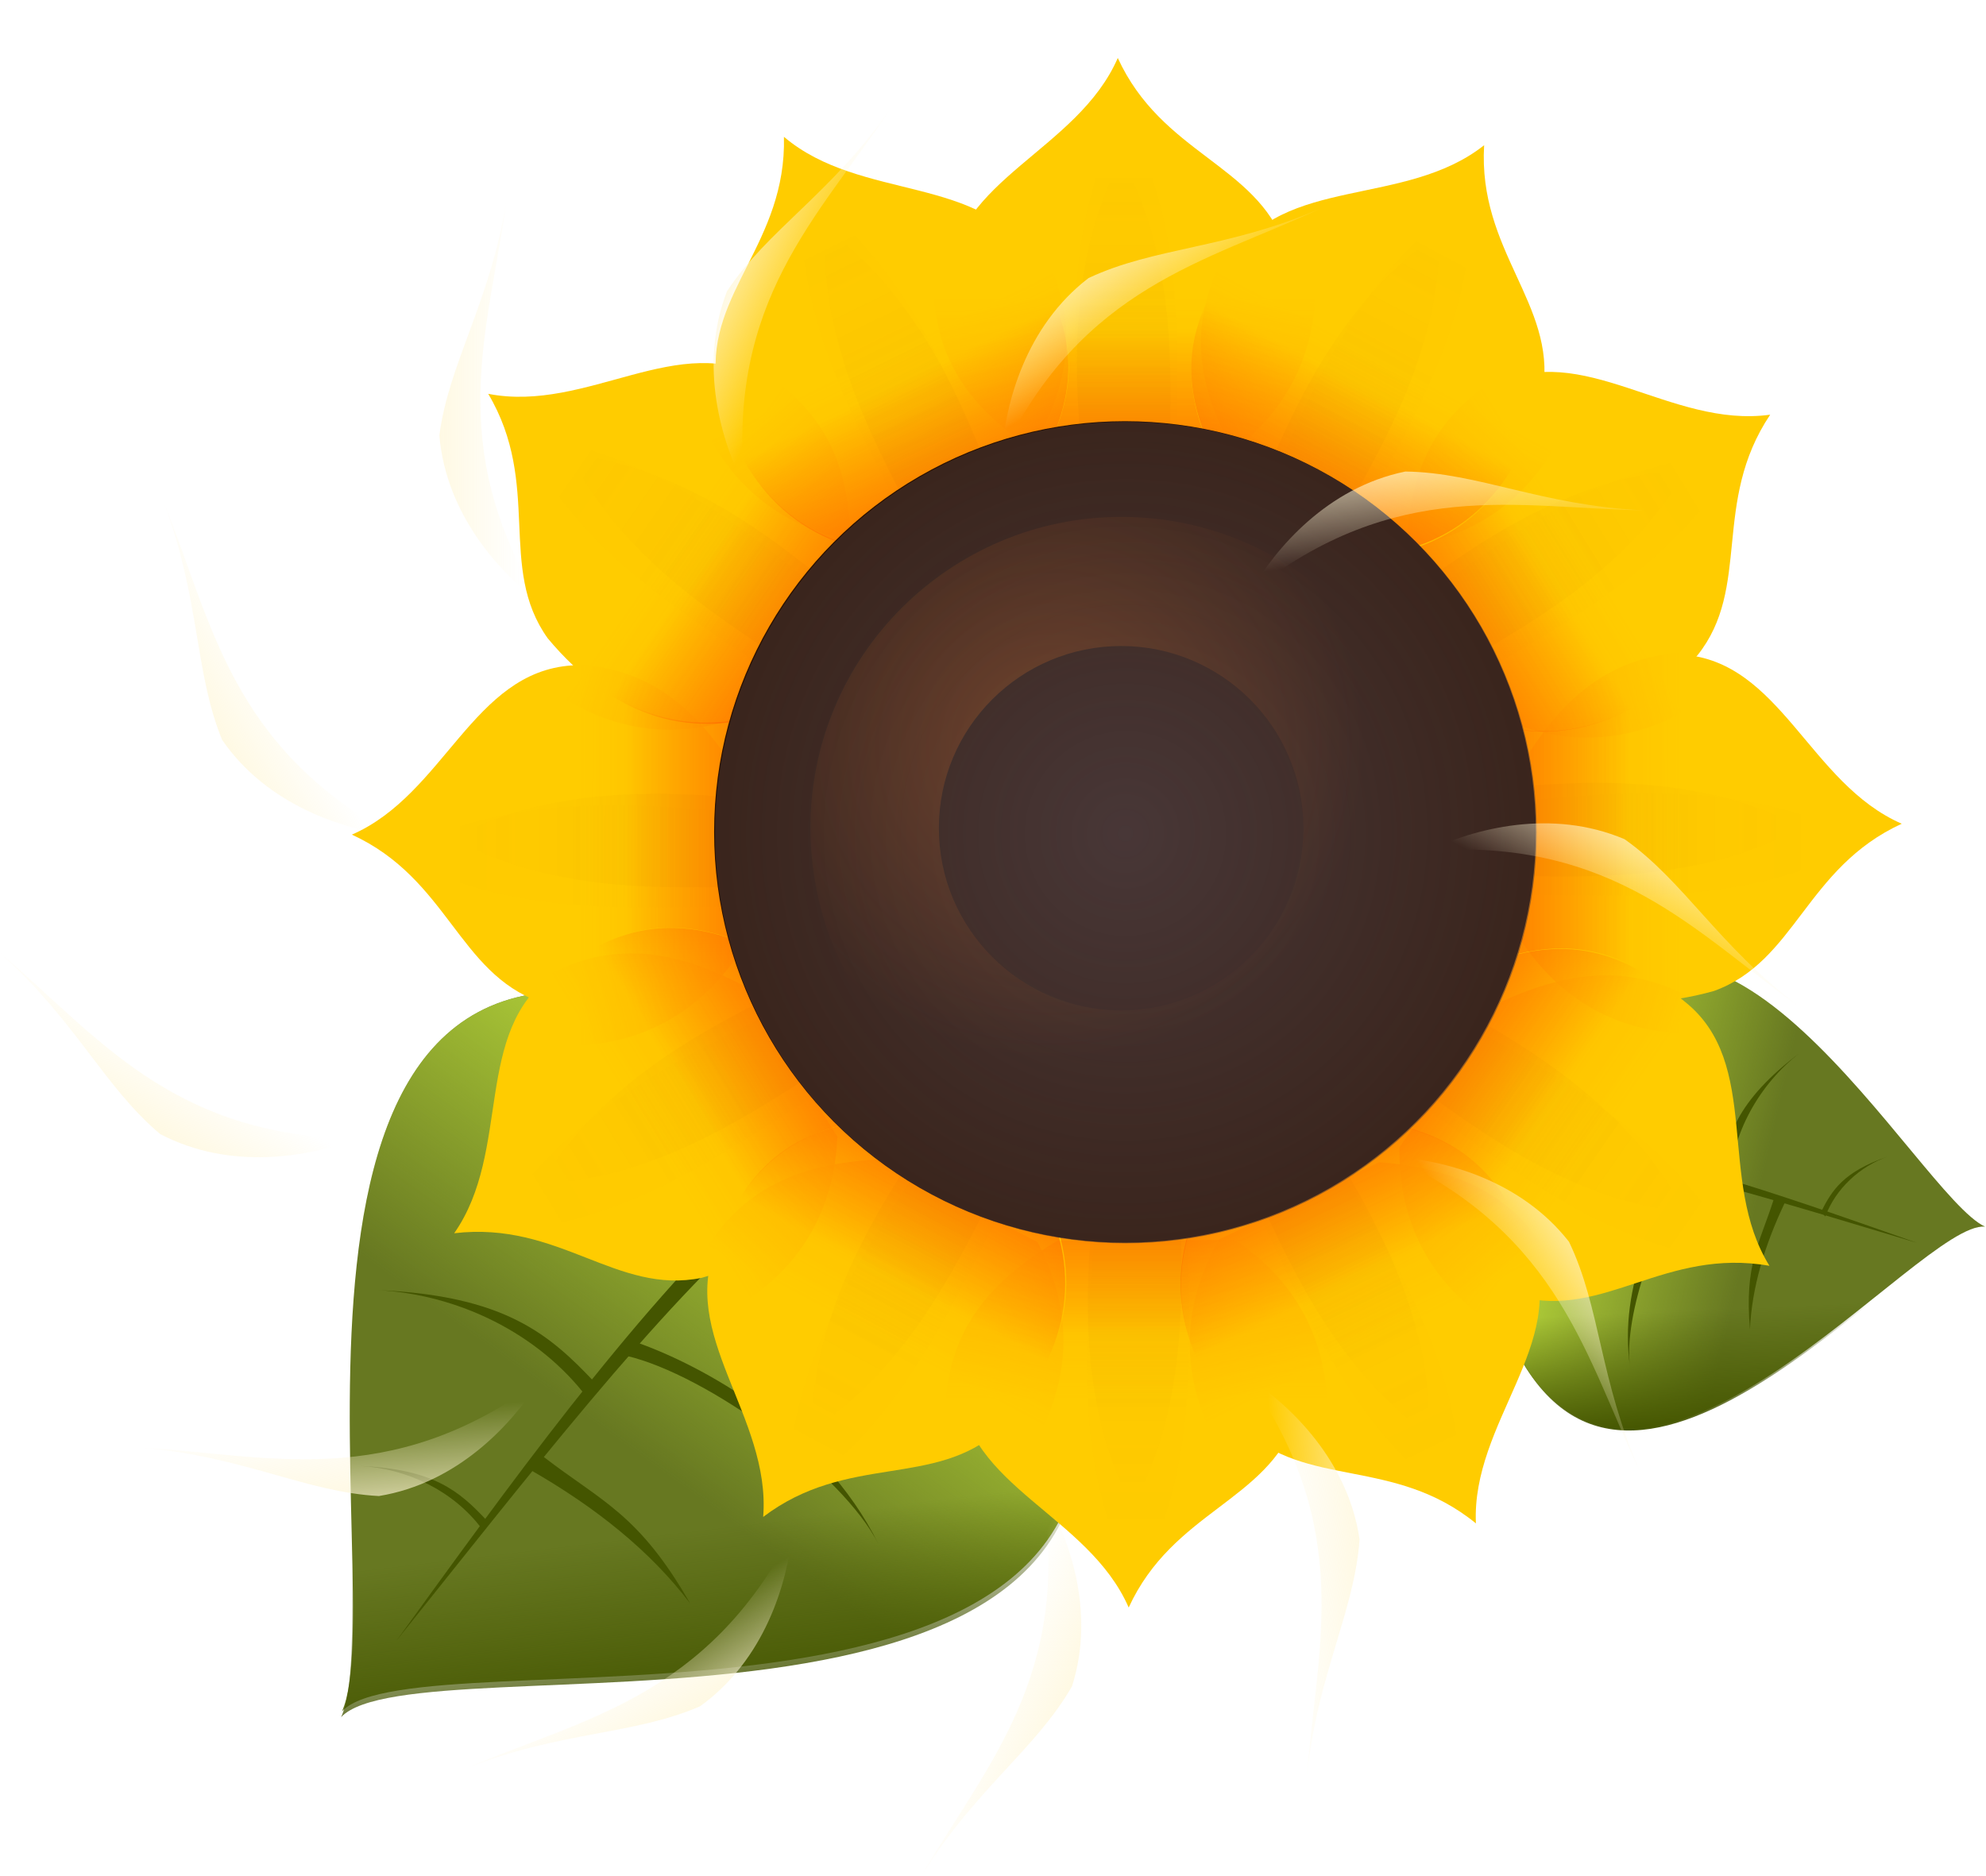 <?xml version="1.0" encoding="UTF-8" standalone="no"?>
<svg
   xmlns:dc="http://purl.org/dc/elements/1.1/"
   xmlns:cc="http://creativecommons.org/ns#"
   xmlns:rdf="http://www.w3.org/1999/02/22-rdf-syntax-ns#"
   xmlns:svg="http://www.w3.org/2000/svg"
   xmlns="http://www.w3.org/2000/svg"
   xmlns:xlink="http://www.w3.org/1999/xlink"
   xmlns:sodipodi="http://sodipodi.sourceforge.net/DTD/sodipodi-0.dtd"
   xmlns:inkscape="http://www.inkscape.org/namespaces/inkscape"
   width="100.784mm"
   height="95.201mm"
   id="svg2"
   sodipodi:version="0.32"
   inkscape:version="1.0.2-2 (e86c870879, 2021-01-15)"
   sodipodi:docname="sunflower.svg"
   inkscape:output_extension="org.inkscape.output.svg.inkscape"
   inkscape:export-filename="D:\!Design\sunflower\drawing-4.png"
   inkscape:export-xdpi="90"
   inkscape:export-ydpi="90"
   version="1.1">
  <defs
     id="defs4">
    <linearGradient
       inkscape:collect="always"
       id="linearGradient3483">
      <stop
         style="stop-color:#445500;stop-opacity:1;"
         offset="0"
         id="stop3485" />
      <stop
         style="stop-color:#445500;stop-opacity:0;"
         offset="1"
         id="stop3487" />
    </linearGradient>
    <linearGradient
       inkscape:collect="always"
       id="linearGradient3463">
      <stop
         style="stop-color:#445500;stop-opacity:1;"
         offset="0"
         id="stop3465" />
      <stop
         style="stop-color:#445500;stop-opacity:0;"
         offset="1"
         id="stop3467" />
    </linearGradient>
    <linearGradient
       inkscape:collect="always"
       id="linearGradient3367">
      <stop
         style="stop-color:#fff6d5;stop-opacity:1;"
         offset="0"
         id="stop3369" />
      <stop
         style="stop-color:#fff6d5;stop-opacity:0;"
         offset="1"
         id="stop3371" />
    </linearGradient>
    <linearGradient
       inkscape:collect="always"
       id="linearGradient3295">
      <stop
         style="stop-color:#abc837;stop-opacity:1;"
         offset="0"
         id="stop3297" />
      <stop
         style="stop-color:#abc837;stop-opacity:0;"
         offset="1"
         id="stop3299" />
    </linearGradient>
    <linearGradient
       inkscape:collect="always"
       id="linearGradient3843">
      <stop
         style="stop-color:#ff7f2a;stop-opacity:1;"
         offset="0"
         id="stop3845" />
      <stop
         style="stop-color:#ff7f2a;stop-opacity:0;"
         offset="1"
         id="stop3847" />
    </linearGradient>
    <linearGradient
       inkscape:collect="always"
       id="linearGradient3486">
      <stop
         style="stop-color:#483737;stop-opacity:1;"
         offset="0"
         id="stop3488" />
      <stop
         style="stop-color:#483737;stop-opacity:0;"
         offset="1"
         id="stop3490" />
    </linearGradient>
    <linearGradient
       inkscape:collect="always"
       id="linearGradient3174">
      <stop
         style="stop-color:#aa4400;stop-opacity:1;"
         offset="0"
         id="stop3176" />
      <stop
         style="stop-color:#aa4400;stop-opacity:0;"
         offset="1"
         id="stop3178" />
    </linearGradient>
    <linearGradient
       inkscape:collect="always"
       id="linearGradient3164">
      <stop
         style="stop-color:#ff6600;stop-opacity:1;"
         offset="0"
         id="stop3166" />
      <stop
         style="stop-color:#ff6600;stop-opacity:0;"
         offset="1"
         id="stop3168" />
    </linearGradient>
    <inkscape:perspective
       sodipodi:type="inkscape:persp3d"
       inkscape:vp_x="0 : 494.09569 : 1"
       inkscape:vp_y="0 : 1000 : 0"
       inkscape:vp_z="744.09448 : 494.09569 : 1"
       inkscape:persp3d-origin="372.04724 : 318.70199 : 1"
       id="perspective10" />
    <filter
       inkscape:collect="always"
       id="filter3240"
       x="-0.107"
       width="1.214"
       y="-0.039"
       height="1.077"
       color-interpolation-filters="sRGB">
      <feGaussianBlur
         inkscape:collect="always"
         stdDeviation="1.178"
         id="feGaussianBlur3242" />
    </filter>
    <linearGradient
       inkscape:collect="always"
       xlink:href="#linearGradient3164"
       id="linearGradient3278"
       gradientUnits="userSpaceOnUse"
       x1="344.224"
       y1="427.344"
       x2="344.2"
       y2="387.681" />
    <linearGradient
       inkscape:collect="always"
       xlink:href="#linearGradient3174"
       id="linearGradient3280"
       gradientUnits="userSpaceOnUse"
       x1="341.127"
       y1="414.582"
       x2="341.127"
       y2="350.277" />
    <linearGradient
       inkscape:collect="always"
       xlink:href="#linearGradient3164"
       id="linearGradient3282"
       gradientUnits="userSpaceOnUse"
       x1="344.224"
       y1="427.344"
       x2="344.2"
       y2="387.681" />
    <linearGradient
       inkscape:collect="always"
       xlink:href="#linearGradient3174"
       id="linearGradient3284"
       gradientUnits="userSpaceOnUse"
       x1="341.127"
       y1="414.582"
       x2="341.127"
       y2="350.277" />
    <linearGradient
       inkscape:collect="always"
       xlink:href="#linearGradient3164"
       id="linearGradient3306"
       gradientUnits="userSpaceOnUse"
       x1="344.224"
       y1="427.344"
       x2="344.2"
       y2="387.681" />
    <linearGradient
       inkscape:collect="always"
       xlink:href="#linearGradient3174"
       id="linearGradient3308"
       gradientUnits="userSpaceOnUse"
       x1="341.127"
       y1="414.582"
       x2="341.127"
       y2="350.277" />
    <linearGradient
       inkscape:collect="always"
       xlink:href="#linearGradient3164"
       id="linearGradient3310"
       gradientUnits="userSpaceOnUse"
       x1="344.224"
       y1="427.344"
       x2="344.2"
       y2="387.681" />
    <linearGradient
       inkscape:collect="always"
       xlink:href="#linearGradient3174"
       id="linearGradient3312"
       gradientUnits="userSpaceOnUse"
       x1="341.127"
       y1="414.582"
       x2="341.127"
       y2="350.277" />
    <linearGradient
       inkscape:collect="always"
       xlink:href="#linearGradient3164"
       id="linearGradient3334"
       gradientUnits="userSpaceOnUse"
       x1="344.224"
       y1="427.344"
       x2="344.2"
       y2="387.681" />
    <linearGradient
       inkscape:collect="always"
       xlink:href="#linearGradient3174"
       id="linearGradient3336"
       gradientUnits="userSpaceOnUse"
       x1="341.127"
       y1="414.582"
       x2="341.127"
       y2="350.277" />
    <linearGradient
       inkscape:collect="always"
       xlink:href="#linearGradient3164"
       id="linearGradient3338"
       gradientUnits="userSpaceOnUse"
       x1="344.224"
       y1="427.344"
       x2="344.2"
       y2="387.681" />
    <linearGradient
       inkscape:collect="always"
       xlink:href="#linearGradient3174"
       id="linearGradient3340"
       gradientUnits="userSpaceOnUse"
       x1="341.127"
       y1="414.582"
       x2="341.127"
       y2="350.277" />
    <linearGradient
       inkscape:collect="always"
       xlink:href="#linearGradient3164"
       id="linearGradient3390"
       gradientUnits="userSpaceOnUse"
       x1="344.224"
       y1="427.344"
       x2="344.2"
       y2="387.681" />
    <linearGradient
       inkscape:collect="always"
       xlink:href="#linearGradient3174"
       id="linearGradient3392"
       gradientUnits="userSpaceOnUse"
       x1="341.127"
       y1="414.582"
       x2="341.127"
       y2="350.277" />
    <linearGradient
       inkscape:collect="always"
       xlink:href="#linearGradient3164"
       id="linearGradient3394"
       gradientUnits="userSpaceOnUse"
       x1="344.224"
       y1="427.344"
       x2="344.2"
       y2="387.681" />
    <linearGradient
       inkscape:collect="always"
       xlink:href="#linearGradient3174"
       id="linearGradient3396"
       gradientUnits="userSpaceOnUse"
       x1="341.127"
       y1="414.582"
       x2="341.127"
       y2="350.277" />
    <linearGradient
       inkscape:collect="always"
       xlink:href="#linearGradient3164"
       id="linearGradient3438"
       gradientUnits="userSpaceOnUse"
       x1="344.224"
       y1="427.344"
       x2="344.2"
       y2="387.681" />
    <linearGradient
       inkscape:collect="always"
       xlink:href="#linearGradient3174"
       id="linearGradient3440"
       gradientUnits="userSpaceOnUse"
       x1="341.127"
       y1="414.582"
       x2="341.127"
       y2="350.277" />
    <linearGradient
       inkscape:collect="always"
       xlink:href="#linearGradient3164"
       id="linearGradient3442"
       gradientUnits="userSpaceOnUse"
       x1="344.224"
       y1="427.344"
       x2="344.2"
       y2="387.681" />
    <linearGradient
       inkscape:collect="always"
       xlink:href="#linearGradient3174"
       id="linearGradient3444"
       gradientUnits="userSpaceOnUse"
       x1="341.127"
       y1="414.582"
       x2="341.127"
       y2="350.277" />
    <linearGradient
       inkscape:collect="always"
       xlink:href="#linearGradient3164"
       id="linearGradient3466"
       gradientUnits="userSpaceOnUse"
       x1="344.224"
       y1="427.344"
       x2="344.2"
       y2="387.681" />
    <linearGradient
       inkscape:collect="always"
       xlink:href="#linearGradient3174"
       id="linearGradient3468"
       gradientUnits="userSpaceOnUse"
       x1="341.127"
       y1="414.582"
       x2="341.127"
       y2="350.277" />
    <linearGradient
       inkscape:collect="always"
       xlink:href="#linearGradient3164"
       id="linearGradient3470"
       gradientUnits="userSpaceOnUse"
       x1="344.224"
       y1="427.344"
       x2="344.2"
       y2="387.681" />
    <linearGradient
       inkscape:collect="always"
       xlink:href="#linearGradient3174"
       id="linearGradient3472"
       gradientUnits="userSpaceOnUse"
       x1="341.127"
       y1="414.582"
       x2="341.127"
       y2="350.277" />
    <radialGradient
       inkscape:collect="always"
       xlink:href="#linearGradient3486"
       id="radialGradient3492"
       cx="373.229"
       cy="522.457"
       fx="373.229"
       fy="522.457"
       r="104.848"
       gradientUnits="userSpaceOnUse"
       gradientTransform="matrix(1.557,0.044,-0.045,1.584,-174.464,-398.166)" />
    <radialGradient
       inkscape:collect="always"
       xlink:href="#linearGradient3843"
       id="radialGradient3851"
       cx="329.658"
       cy="483.817"
       fx="329.658"
       fy="483.817"
       r="71.016"
       gradientUnits="userSpaceOnUse"
       gradientTransform="matrix(0.841,0,0,0.841,92.036,22.303)" />
    <linearGradient
       inkscape:collect="always"
       xlink:href="#linearGradient3295"
       id="linearGradient3301"
       x1="220.172"
       y1="569.012"
       x2="220.305"
       y2="643.258"
       gradientUnits="userSpaceOnUse"
       gradientTransform="translate(-2.62,-31.113)" />
    <linearGradient
       inkscape:collect="always"
       xlink:href="#linearGradient3295"
       id="linearGradient3307"
       gradientUnits="userSpaceOnUse"
       gradientTransform="translate(-2.62,-31.113)"
       x1="220.172"
       y1="569.012"
       x2="220.305"
       y2="643.258" />
    <linearGradient
       inkscape:collect="always"
       xlink:href="#linearGradient3295"
       id="linearGradient3315"
       gradientUnits="userSpaceOnUse"
       gradientTransform="matrix(0.449,0.392,-0.392,0.449,327.393,203.074)"
       x1="220.172"
       y1="569.012"
       x2="220.305"
       y2="643.258" />
    <linearGradient
       inkscape:collect="always"
       xlink:href="#linearGradient3164"
       id="linearGradient3317"
       gradientUnits="userSpaceOnUse"
       x1="344.224"
       y1="427.344"
       x2="344.2"
       y2="387.681" />
    <linearGradient
       inkscape:collect="always"
       xlink:href="#linearGradient3174"
       id="linearGradient3319"
       gradientUnits="userSpaceOnUse"
       x1="341.127"
       y1="414.582"
       x2="341.127"
       y2="350.277" />
    <linearGradient
       inkscape:collect="always"
       xlink:href="#linearGradient3164"
       id="linearGradient3321"
       gradientUnits="userSpaceOnUse"
       x1="344.224"
       y1="427.344"
       x2="344.2"
       y2="387.681" />
    <linearGradient
       inkscape:collect="always"
       xlink:href="#linearGradient3174"
       id="linearGradient3323"
       gradientUnits="userSpaceOnUse"
       x1="341.127"
       y1="414.582"
       x2="341.127"
       y2="350.277" />
    <linearGradient
       inkscape:collect="always"
       xlink:href="#linearGradient3164"
       id="linearGradient3325"
       gradientUnits="userSpaceOnUse"
       x1="344.224"
       y1="427.344"
       x2="344.2"
       y2="387.681" />
    <linearGradient
       inkscape:collect="always"
       xlink:href="#linearGradient3174"
       id="linearGradient3327"
       gradientUnits="userSpaceOnUse"
       x1="341.127"
       y1="414.582"
       x2="341.127"
       y2="350.277" />
    <linearGradient
       inkscape:collect="always"
       xlink:href="#linearGradient3164"
       id="linearGradient3329"
       gradientUnits="userSpaceOnUse"
       x1="344.224"
       y1="427.344"
       x2="344.2"
       y2="387.681" />
    <linearGradient
       inkscape:collect="always"
       xlink:href="#linearGradient3174"
       id="linearGradient3331"
       gradientUnits="userSpaceOnUse"
       x1="341.127"
       y1="414.582"
       x2="341.127"
       y2="350.277" />
    <linearGradient
       inkscape:collect="always"
       xlink:href="#linearGradient3164"
       id="linearGradient3333"
       gradientUnits="userSpaceOnUse"
       x1="344.224"
       y1="427.344"
       x2="344.2"
       y2="387.681" />
    <linearGradient
       inkscape:collect="always"
       xlink:href="#linearGradient3174"
       id="linearGradient3335"
       gradientUnits="userSpaceOnUse"
       x1="341.127"
       y1="414.582"
       x2="341.127"
       y2="350.277" />
    <linearGradient
       inkscape:collect="always"
       xlink:href="#linearGradient3164"
       id="linearGradient3337"
       gradientUnits="userSpaceOnUse"
       x1="344.224"
       y1="427.344"
       x2="344.2"
       y2="387.681" />
    <linearGradient
       inkscape:collect="always"
       xlink:href="#linearGradient3174"
       id="linearGradient3339"
       gradientUnits="userSpaceOnUse"
       x1="341.127"
       y1="414.582"
       x2="341.127"
       y2="350.277" />
    <linearGradient
       inkscape:collect="always"
       xlink:href="#linearGradient3164"
       id="linearGradient3341"
       gradientUnits="userSpaceOnUse"
       x1="344.224"
       y1="427.344"
       x2="344.2"
       y2="387.681" />
    <linearGradient
       inkscape:collect="always"
       xlink:href="#linearGradient3174"
       id="linearGradient3343"
       gradientUnits="userSpaceOnUse"
       x1="341.127"
       y1="414.582"
       x2="341.127"
       y2="350.277" />
    <linearGradient
       inkscape:collect="always"
       xlink:href="#linearGradient3164"
       id="linearGradient3345"
       gradientUnits="userSpaceOnUse"
       x1="344.224"
       y1="427.344"
       x2="344.2"
       y2="387.681" />
    <linearGradient
       inkscape:collect="always"
       xlink:href="#linearGradient3174"
       id="linearGradient3347"
       gradientUnits="userSpaceOnUse"
       x1="341.127"
       y1="414.582"
       x2="341.127"
       y2="350.277" />
    <linearGradient
       inkscape:collect="always"
       xlink:href="#linearGradient3164"
       id="linearGradient3349"
       gradientUnits="userSpaceOnUse"
       x1="344.224"
       y1="427.344"
       x2="344.2"
       y2="387.681" />
    <linearGradient
       inkscape:collect="always"
       xlink:href="#linearGradient3174"
       id="linearGradient3351"
       gradientUnits="userSpaceOnUse"
       x1="341.127"
       y1="414.582"
       x2="341.127"
       y2="350.277" />
    <linearGradient
       inkscape:collect="always"
       xlink:href="#linearGradient3164"
       id="linearGradient3353"
       gradientUnits="userSpaceOnUse"
       x1="344.224"
       y1="427.344"
       x2="344.2"
       y2="387.681" />
    <linearGradient
       inkscape:collect="always"
       xlink:href="#linearGradient3174"
       id="linearGradient3355"
       gradientUnits="userSpaceOnUse"
       x1="341.127"
       y1="414.582"
       x2="341.127"
       y2="350.277" />
    <linearGradient
       inkscape:collect="always"
       xlink:href="#linearGradient3164"
       id="linearGradient3357"
       gradientUnits="userSpaceOnUse"
       x1="344.224"
       y1="427.344"
       x2="344.2"
       y2="387.681" />
    <linearGradient
       inkscape:collect="always"
       xlink:href="#linearGradient3174"
       id="linearGradient3359"
       gradientUnits="userSpaceOnUse"
       x1="341.127"
       y1="414.582"
       x2="341.127"
       y2="350.277" />
    <linearGradient
       inkscape:collect="always"
       xlink:href="#linearGradient3164"
       id="linearGradient3361"
       gradientUnits="userSpaceOnUse"
       x1="344.224"
       y1="427.344"
       x2="344.2"
       y2="387.681" />
    <linearGradient
       inkscape:collect="always"
       xlink:href="#linearGradient3174"
       id="linearGradient3363"
       gradientUnits="userSpaceOnUse"
       x1="341.127"
       y1="414.582"
       x2="341.127"
       y2="350.277" />
    <linearGradient
       inkscape:collect="always"
       xlink:href="#linearGradient3367"
       id="linearGradient3373"
       x1="251.549"
       y1="363.293"
       x2="267.43"
       y2="363.293"
       gradientUnits="userSpaceOnUse" />
    <linearGradient
       inkscape:collect="always"
       xlink:href="#linearGradient3367"
       id="linearGradient3379"
       gradientUnits="userSpaceOnUse"
       x1="251.549"
       y1="363.293"
       x2="267.43"
       y2="363.293"
       gradientTransform="rotate(176.517,336.576,478.021)" />
    <linearGradient
       inkscape:collect="always"
       xlink:href="#linearGradient3367"
       id="linearGradient3385"
       gradientUnits="userSpaceOnUse"
       x1="251.549"
       y1="363.293"
       x2="267.43"
       y2="363.293"
       gradientTransform="rotate(25.918,339.211,475.487)" />
    <linearGradient
       inkscape:collect="always"
       xlink:href="#linearGradient3367"
       id="linearGradient3387"
       gradientUnits="userSpaceOnUse"
       gradientTransform="rotate(-157.565,336.015,477.401)"
       x1="251.549"
       y1="363.293"
       x2="267.43"
       y2="363.293" />
    <linearGradient
       inkscape:collect="always"
       xlink:href="#linearGradient3367"
       id="linearGradient3405"
       gradientUnits="userSpaceOnUse"
       x1="251.549"
       y1="363.293"
       x2="267.43"
       y2="363.293"
       gradientTransform="rotate(57.286,341.422,468.333)" />
    <linearGradient
       inkscape:collect="always"
       xlink:href="#linearGradient3367"
       id="linearGradient3407"
       gradientUnits="userSpaceOnUse"
       gradientTransform="rotate(-120.876,345.689,477.18)"
       x1="251.549"
       y1="363.293"
       x2="267.43"
       y2="363.293" />
    <linearGradient
       inkscape:collect="always"
       xlink:href="#linearGradient3367"
       id="linearGradient3409"
       gradientUnits="userSpaceOnUse"
       gradientTransform="rotate(83.204,340.277,477.241)"
       x1="251.549"
       y1="363.293"
       x2="267.43"
       y2="363.293" />
    <linearGradient
       inkscape:collect="always"
       xlink:href="#linearGradient3367"
       id="linearGradient3411"
       gradientUnits="userSpaceOnUse"
       gradientTransform="rotate(-94.503,339.795,476.538)"
       x1="251.549"
       y1="363.293"
       x2="267.43"
       y2="363.293" />
    <linearGradient
       inkscape:collect="always"
       xlink:href="#linearGradient3367"
       id="linearGradient3441"
       gradientUnits="userSpaceOnUse"
       x1="251.549"
       y1="363.293"
       x2="267.43"
       y2="363.293"
       gradientTransform="rotate(-57.52,346.88,485.24)" />
    <linearGradient
       inkscape:collect="always"
       xlink:href="#linearGradient3367"
       id="linearGradient3443"
       gradientUnits="userSpaceOnUse"
       gradientTransform="rotate(117.786,341.84,476.764)"
       x1="251.549"
       y1="363.293"
       x2="267.43"
       y2="363.293" />
    <linearGradient
       inkscape:collect="always"
       xlink:href="#linearGradient3367"
       id="linearGradient3445"
       gradientUnits="userSpaceOnUse"
       gradientTransform="rotate(-29.753,340.667,477.076)"
       x1="251.549"
       y1="363.293"
       x2="267.43"
       y2="363.293" />
    <linearGradient
       inkscape:collect="always"
       xlink:href="#linearGradient3367"
       id="linearGradient3447"
       gradientUnits="userSpaceOnUse"
       gradientTransform="rotate(146.765,336.796,479.124)"
       x1="251.549"
       y1="363.293"
       x2="267.43"
       y2="363.293" />
    <linearGradient
       inkscape:collect="always"
       xlink:href="#linearGradient3295"
       id="linearGradient3457"
       gradientUnits="userSpaceOnUse"
       gradientTransform="translate(-2.62,-31.113)"
       x1="220.172"
       y1="569.012"
       x2="220.305"
       y2="643.258" />
    <linearGradient
       inkscape:collect="always"
       xlink:href="#linearGradient3295"
       id="linearGradient3460"
       gradientUnits="userSpaceOnUse"
       gradientTransform="rotate(35.854,275.394,586.302)"
       x1="220.172"
       y1="569.012"
       x2="220.305"
       y2="643.258" />
    <linearGradient
       inkscape:collect="always"
       xlink:href="#linearGradient3463"
       id="linearGradient3469"
       x1="293.628"
       y1="672.642"
       x2="288.628"
       y2="630.642"
       gradientUnits="userSpaceOnUse"
       gradientTransform="matrix(0.841,0,0,0.841,99.17,43.905)" />
    <linearGradient
       inkscape:collect="always"
       xlink:href="#linearGradient3295"
       id="linearGradient3477"
       gradientUnits="userSpaceOnUse"
       gradientTransform="matrix(0.449,0.392,-0.392,0.449,327.393,203.074)"
       x1="220.172"
       y1="569.012"
       x2="220.305"
       y2="643.258" />
    <linearGradient
       inkscape:collect="always"
       xlink:href="#linearGradient3295"
       id="linearGradient3480"
       gradientUnits="userSpaceOnUse"
       gradientTransform="matrix(-0.135,0.581,0.581,0.135,143.727,330.829)"
       x1="220.172"
       y1="569.012"
       x2="220.305"
       y2="643.258" />
    <linearGradient
       inkscape:collect="always"
       xlink:href="#linearGradient3483"
       id="linearGradient3489"
       x1="456.482"
       y1="612.401"
       x2="455.194"
       y2="585.224"
       gradientUnits="userSpaceOnUse"
       gradientTransform="matrix(0.841,0,0,0.841,97.488,45.586)" />
  </defs>
  <sodipodi:namedview
     id="base"
     pagecolor="#ffffff"
     bordercolor="#666666"
     borderopacity="1.0"
     gridtolerance="10000"
     guidetolerance="10"
     objecttolerance="10"
     inkscape:pageopacity="0.0"
     inkscape:pageshadow="2"
     inkscape:zoom="1"
     inkscape:cx="226.15288"
     inkscape:cy="165.96236"
     inkscape:document-units="px"
     inkscape:current-layer="layer2"
     showgrid="false"
     showguides="true"
     inkscape:guide-bbox="true"
     inkscape:window-width="1280"
     inkscape:window-height="820"
     inkscape:window-x="0"
     inkscape:window-y="24"
     inkscape:window-maximized="0"
     inkscape:document-rotation="0"
     units="mm" />
  <g
     inkscape:label="Layer 1"
     inkscape:groupmode="layer"
     id="layer1"
     sodipodi:insensitive="true"
     transform="translate(-167.28,-285.922)" />
  <g
     inkscape:groupmode="layer"
     id="layer2"
     inkscape:label="1"
     style="display:inline"
     transform="translate(-167.28,-285.922)">
    <g
       style="display:inline"
       id="g3309"
       transform="matrix(-0.681,0.492,0.492,0.681,341.369,24.13)">
      <path
         sodipodi:nodetypes="cccc"
         id="path3311"
         d="m 200.634,532.643 c -59.65,-24.78 -45.094,76.371 -53.507,91.042 11.205,-9.981 111.258,19.659 103.461,-39.019 -0.993,-1.603 -49.59,-52.892 -49.954,-52.023 z"
         style="fill:#677821;fill-rule:evenodd;stroke:none" />
      <path
         sodipodi:nodetypes="cccc"
         id="path3313"
         d="m 200.634,532.643 c -59.65,-24.78 -45.094,76.371 -53.507,91.042 11.205,-9.981 111.258,19.659 103.461,-39.019 -0.993,-1.603 -49.59,-52.892 -49.954,-52.023 z"
         style="display:inline;fill:url(#linearGradient3315);fill-opacity:1;fill-rule:evenodd;stroke:none" />
    </g>
    <path
       style="fill:url(#linearGradient3489);fill-opacity:1;fill-rule:evenodd;stroke:none;stroke-width:0.841"
       d="m 466.918,485.793 c 28.439,-46.25 68.322,29.829 81.277,35.683 -12.548,-1.283 -66.12,68.17 -89.697,24.354 -0.113,-1.581 7.744,-60.45 8.421,-60.037 z"
       id="path3473"
       sodipodi:nodetypes="cccc" />
    <path
       style="display:inline;fill:#445500;fill-rule:evenodd;stroke:none;stroke-width:0.841"
       d="m 492.117,511.741 -2.011,-0.558 c -4.739,6.562 -12.477,21.411 -10.184,36.935 -1.347,-9.731 5.487,-28.966 12.195,-36.377 z"
       id="path2573"
       sodipodi:nodetypes="cccc" />
    <path
       style="display:inline;fill:#445500;fill-rule:evenodd;stroke:none;stroke-width:0.841"
       d="m 534.948,524.344 c -21.645,-7.627 -45.724,-16.247 -66.739,-19.454 l 0.117,2.518 c 16.428,1.419 43.073,9.909 66.622,16.936 z"
       id="path2575"
       sodipodi:nodetypes="cccc" />
    <path
       style="display:inline;fill:#445500;fill-rule:evenodd;stroke:none;stroke-width:0.841"
       d="m 498.959,513.326 -1.826,-1.01 c 1.215,-8.003 2.914,-14.998 15.425,-24.47 -7.778,6.001 -13.195,15.492 -13.599,25.48 z"
       id="path2577"
       sodipodi:nodetypes="cccc" />
    <path
       style="display:inline;fill:#445500;fill-rule:evenodd;stroke:none;stroke-width:0.841"
       d="m 509.689,516.478 -2.23,-0.406 c -2.743,8.59 -5.613,12.356 -4.537,24.906 0.348,-8.002 2.801,-16.196 6.767,-24.499 z"
       id="path2579"
       sodipodi:nodetypes="cccc" />
    <path
       style="display:inline;fill:#445500;fill-rule:evenodd;stroke:none;stroke-width:0.841"
       d="m 517.381,519.284 -0.818,-0.879 c 2.096,-4.16 4.277,-7.683 12.815,-10.626 -5.328,1.891 -9.989,6.114 -11.997,11.505 z"
       id="path2581"
       sodipodi:nodetypes="cccc" />
    <g
       id="g3303"
       transform="matrix(0.681,0.492,-0.492,0.681,418.158,23.349)">
      <path
         sodipodi:nodetypes="cccc"
         id="path2521"
         d="m 200.391,525.187 c -102.713,34.421 27.173,146.237 32.709,174.055 3.164,-24.966 162.303,-97.774 87.773,-163.353 -3.022,-0.932 -120.98,-12.202 -120.482,-10.702 z"
         style="fill:#677821;fill-rule:evenodd;stroke:none" />
      <path
         sodipodi:nodetypes="cccc"
         id="path2523"
         d="m 200.391,525.187 c -102.713,34.421 27.173,146.237 32.709,174.055 3.164,-24.966 162.303,-97.774 87.773,-163.353 -3.022,-0.932 -120.98,-12.202 -120.482,-10.702 z"
         style="display:inline;fill:url(#linearGradient3307);fill-opacity:1;fill-rule:evenodd;stroke:none" />
    </g>
    <path
       style="fill:url(#linearGradient3469);fill-opacity:1;fill-rule:evenodd;stroke:none;stroke-width:0.841"
       d="m 296.114,480.653 c -86.924,-27.118 -53.485,113.008 -63.409,134.685 14.447,-15.452 158.713,13.295 140.224,-68.077 -1.6,-2.123 -76.415,-67.876 -76.814,-66.609 z"
       id="path3451"
       sodipodi:nodetypes="cccc" />
    <path
       style="fill:#ffcc00;fill-rule:evenodd;stroke:none;stroke-width:0.841"
       d="m 452.103,430.815 c 11.335,-19.157 24.209,-20.542 37.744,-19.328 18.998,1.247 24.441,24.724 42.186,32.458 -18.435,8.478 -20.328,26.427 -36.035,32.091 -18.817,5.257 -34.25,0.415 -44.047,-14.12 z"
       id="path3288"
       sodipodi:nodetypes="cccccc" />
    <g
       id="g3290"
       transform="matrix(0,0.841,-0.841,0,805.864,158.206)">
      <path
         sodipodi:nodetypes="cccccc"
         id="path3292"
         d="m 324.317,420.861 c -22.79,-13.485 -24.439,-28.801 -22.994,-44.903 1.484,-22.602 29.413,-29.077 38.615,-50.188 10.086,21.932 31.439,24.183 38.178,42.87 6.254,22.386 0.494,40.746 -16.798,52.402 z"
         style="fill:url(#linearGradient3306);fill-opacity:1;fill-rule:evenodd;stroke:none" />
      <path
         transform="matrix(0.806,0,0,0.99,66.171,4.736)"
         sodipodi:nodetypes="cccc"
         id="path3294"
         d="m 329.815,420.274 c -2.474,-21.081 -5.303,-48.052 10.646,-73.362 16.791,26.039 13.688,51.996 13.657,73.407 l -24.303,-0.045 z"
         style="opacity:0.233;fill:url(#linearGradient3308);fill-opacity:1;fill-rule:evenodd;stroke:none;filter:url(#filter3240)" />
    </g>
    <path
       style="fill:#ffcc00;fill-rule:evenodd;stroke:none;stroke-width:0.841"
       d="m 314.702,432.906 c -11.335,-19.157 -24.209,-20.542 -37.744,-19.328 -18.998,1.247 -24.441,24.724 -42.186,32.458 18.435,8.478 20.328,26.427 36.035,32.091 18.817,5.257 34.25,0.415 44.047,-14.12 z"
       id="path3298"
       sodipodi:nodetypes="cccccc" />
    <g
       id="g3300"
       transform="matrix(0,0.841,0.841,0,-39.06,160.297)">
      <path
         sodipodi:nodetypes="cccccc"
         id="path3302"
         d="m 324.317,420.861 c -22.79,-13.485 -24.439,-28.801 -22.994,-44.903 1.484,-22.602 29.413,-29.077 38.615,-50.188 10.086,21.932 31.439,24.183 38.178,42.87 6.254,22.386 0.494,40.746 -16.798,52.402 z"
         style="fill:url(#linearGradient3310);fill-opacity:1;fill-rule:evenodd;stroke:none" />
      <path
         transform="matrix(0.806,0,0,0.99,66.171,4.736)"
         sodipodi:nodetypes="cccc"
         id="path3304"
         d="m 329.815,420.274 c -2.474,-21.081 -5.303,-48.052 10.646,-73.362 16.791,26.039 13.688,51.996 13.657,73.407 l -24.303,-0.045 z"
         style="opacity:0.233;fill:url(#linearGradient3312);fill-opacity:1;fill-rule:evenodd;stroke:none;filter:url(#filter3240)" />
    </g>
    <path
       style="fill:#ffcc00;fill-rule:evenodd;stroke:none;stroke-width:0.841"
       d="m 368.541,376.976 c -19.157,-11.335 -20.542,-24.209 -19.328,-37.744 1.247,-18.998 24.724,-24.441 32.458,-42.186 8.478,18.435 26.427,20.328 32.091,36.035 5.257,18.817 0.415,34.25 -14.12,44.047 z"
       id="path2390"
       sodipodi:nodetypes="cccccc" />
    <g
       id="g3244"
       transform="matrix(0.841,0,0,0.841,95.932,23.215)">
      <path
         sodipodi:nodetypes="cccccc"
         id="path2392"
         d="m 324.317,420.861 c -22.79,-13.485 -24.439,-28.801 -22.994,-44.903 1.484,-22.602 29.413,-29.077 38.615,-50.188 10.086,21.932 31.439,24.183 38.178,42.87 6.254,22.386 0.494,40.746 -16.798,52.402 z"
         style="fill:url(#linearGradient3282);fill-opacity:1;fill-rule:evenodd;stroke:none" />
      <path
         transform="matrix(0.806,0,0,0.99,66.171,4.736)"
         sodipodi:nodetypes="cccc"
         id="path3172"
         d="m 329.815,420.274 c -2.474,-21.081 -5.303,-48.052 10.646,-73.362 16.791,26.039 13.688,51.996 13.657,73.407 l -24.303,-0.045 z"
         style="opacity:0.233;fill:url(#linearGradient3284);fill-opacity:1;fill-rule:evenodd;stroke:none;filter:url(#filter3240)" />
    </g>
    <path
       style="fill:#ffcc00;fill-rule:evenodd;stroke:none;stroke-width:0.841"
       d="m 370.632,514.377 c -19.157,11.335 -20.542,24.209 -19.328,37.744 1.247,18.998 24.724,24.441 32.458,42.186 8.478,-18.435 26.427,-20.328 32.091,-36.035 5.257,-18.817 0.415,-34.25 -14.12,-44.047 z"
       id="path3266"
       sodipodi:nodetypes="cccccc" />
    <g
       id="g3268"
       transform="matrix(0.841,0,0,-0.841,98.022,868.139)">
      <path
         sodipodi:nodetypes="cccccc"
         id="path3270"
         d="m 324.317,420.861 c -22.79,-13.485 -24.439,-28.801 -22.994,-44.903 1.484,-22.602 29.413,-29.077 38.615,-50.188 10.086,21.932 31.439,24.183 38.178,42.87 6.254,22.386 0.494,40.746 -16.798,52.402 z"
         style="fill:url(#linearGradient3278);fill-opacity:1;fill-rule:evenodd;stroke:none" />
      <path
         transform="matrix(0.806,0,0,0.99,66.171,4.736)"
         sodipodi:nodetypes="cccc"
         id="path3272"
         d="m 329.815,420.274 c -2.474,-21.081 -5.303,-48.052 10.646,-73.362 16.791,26.039 13.688,51.996 13.657,73.407 l -24.303,-0.045 z"
         style="opacity:0.233;fill:url(#linearGradient3280);fill-opacity:1;fill-rule:evenodd;stroke:none;filter:url(#filter3240)" />
    </g>
    <path
       style="fill:#ffcc00;fill-rule:evenodd;stroke:none;stroke-width:0.841"
       d="m 431.781,396.022 c -0.338,-22.257 9.916,-30.162 22.093,-36.195 16.853,-8.859 33.756,8.319 52.928,5.647 -11.293,16.858 -3.533,33.153 -13.97,46.187 -13.301,14.31 -28.991,18.241 -44.937,10.963 z"
       id="path3316"
       sodipodi:nodetypes="cccccc" />
    <g
       id="g3318"
       transform="matrix(0.439,0.717,-0.717,0.439,591.088,-21.212)">
      <path
         sodipodi:nodetypes="cccccc"
         id="path3320"
         d="m 324.317,420.861 c -22.79,-13.485 -24.439,-28.801 -22.994,-44.903 1.484,-22.602 29.413,-29.077 38.615,-50.188 10.086,21.932 31.439,24.183 38.178,42.87 6.254,22.386 0.494,40.746 -16.798,52.402 z"
         style="fill:url(#linearGradient3334);fill-opacity:1;fill-rule:evenodd;stroke:none" />
      <path
         transform="matrix(0.806,0,0,0.99,66.171,4.736)"
         sodipodi:nodetypes="cccc"
         id="path3322"
         d="m 329.815,420.274 c -2.474,-21.081 -5.303,-48.052 10.646,-73.362 16.791,26.039 13.688,51.996 13.657,73.407 l -24.303,-0.045 z"
         style="opacity:0.233;fill:url(#linearGradient3336);fill-opacity:1;fill-rule:evenodd;stroke:none;filter:url(#filter3240)" />
    </g>
    <path
       style="fill:#445500;fill-rule:evenodd;stroke:none;stroke-width:0.841"
       d="m 287.456,546.026 2.101,-2.522 c 12.003,4.248 35.304,16.531 46.231,38.666 -6.967,-13.794 -33.022,-32.561 -48.332,-36.144 z"
       id="path2563"
       sodipodi:nodetypes="cccc" />
    <path
       style="fill:#445500;fill-rule:evenodd;stroke:none;stroke-width:0.841"
       d="m 243.326,600.663 c 21.175,-29.239 44.61,-61.941 68.926,-84.897 l 2.101,3.362 c -19.982,16.538 -46.853,51.368 -71.028,81.535 z"
       id="path2557"
       sodipodi:nodetypes="cccc" />
    <path
       style="fill:#ffcc00;fill-rule:evenodd;stroke:none;stroke-width:0.841"
       d="m 315.699,469.565 c -19.671,-10.417 -31.374,-4.875 -42.282,3.23 -15.55,10.986 -7.931,33.849 -19.024,49.712 20.149,-2.398 31.137,11.92 47.49,8.547 18.792,-5.344 29.424,-17.534 30.188,-35.046 z"
       id="path3326"
       sodipodi:nodetypes="cccccc" />
    <g
       id="g3328"
       transform="matrix(0.439,0.717,0.717,-0.439,-128.357,421.846)">
      <path
         sodipodi:nodetypes="cccccc"
         id="path3330"
         d="m 324.317,420.861 c -22.79,-13.485 -24.439,-28.801 -22.994,-44.903 1.484,-22.602 29.413,-29.077 38.615,-50.188 10.086,21.932 31.439,24.183 38.178,42.87 6.254,22.386 0.494,40.746 -16.798,52.402 z"
         style="fill:url(#linearGradient3338);fill-opacity:1;fill-rule:evenodd;stroke:none" />
      <path
         transform="matrix(0.806,0,0,0.99,66.171,4.736)"
         sodipodi:nodetypes="cccc"
         id="path3332"
         d="m 329.815,420.274 c -2.474,-21.081 -5.303,-48.052 10.646,-73.362 16.791,26.039 13.688,51.996 13.657,73.407 l -24.303,-0.045 z"
         style="opacity:0.233;fill:url(#linearGradient3340);fill-opacity:1;fill-rule:evenodd;stroke:none;filter:url(#filter3240)" />
    </g>
    <path
       style="fill:#ffcc00;fill-rule:evenodd;stroke:none;stroke-width:0.841"
       d="m 402.68,378.082 c -11.552,-19.027 -6.705,-31.034 0.746,-42.398 10.055,-16.167 33.326,-9.901 48.512,-21.905 -1.213,20.255 13.724,30.385 11.316,46.908 -4.234,19.073 -15.779,30.401 -33.216,32.19 z"
       id="path3372"
       sodipodi:nodetypes="cccccc" />
    <g
       id="g3374"
       transform="matrix(0.741,0.396,-0.396,0.741,329.017,-62.413)">
      <path
         sodipodi:nodetypes="cccccc"
         id="path3376"
         d="m 324.317,420.861 c -22.79,-13.485 -24.439,-28.801 -22.994,-44.903 1.484,-22.602 29.413,-29.077 38.615,-50.188 10.086,21.932 31.439,24.183 38.178,42.87 6.254,22.386 0.494,40.746 -16.798,52.402 z"
         style="fill:url(#linearGradient3390);fill-opacity:1;fill-rule:evenodd;stroke:none" />
      <path
         transform="matrix(0.806,0,0,0.99,66.171,4.736)"
         sodipodi:nodetypes="cccc"
         id="path3378"
         d="m 329.815,420.274 c -2.474,-21.081 -5.303,-48.052 10.646,-73.362 16.791,26.039 13.688,51.996 13.657,73.407 l -24.303,-0.045 z"
         style="opacity:0.233;fill:url(#linearGradient3392);fill-opacity:1;fill-rule:evenodd;stroke:none;filter:url(#filter3240)" />
    </g>
    <path
       style="fill:#ffcc00;fill-rule:evenodd;stroke:none;stroke-width:0.841"
       d="m 339.755,500.246 c -22.238,0.967 -29.529,11.667 -34.838,24.176 -7.856,17.343 10.283,33.21 8.74,52.506 16.167,-12.262 32.889,-5.47 45.289,-16.653 13.506,-14.117 16.511,-30.01 8.31,-45.502 z"
       id="path3382"
       sodipodi:nodetypes="cccccc" />
    <g
       id="g3384"
       transform="matrix(0.741,0.396,0.396,-0.741,-67.424,683.733)">
      <path
         sodipodi:nodetypes="cccccc"
         id="path3386"
         d="m 324.317,420.861 c -22.79,-13.485 -24.439,-28.801 -22.994,-44.903 1.484,-22.602 29.413,-29.077 38.615,-50.188 10.086,21.932 31.439,24.183 38.178,42.87 6.254,22.386 0.494,40.746 -16.798,52.402 z"
         style="fill:url(#linearGradient3394);fill-opacity:1;fill-rule:evenodd;stroke:none" />
      <path
         transform="matrix(0.806,0,0,0.99,66.171,4.736)"
         sodipodi:nodetypes="cccc"
         id="path3388"
         d="m 329.815,420.274 c -2.474,-21.081 -5.303,-48.052 10.646,-73.362 16.791,26.039 13.688,51.996 13.657,73.407 l -24.303,-0.045 z"
         style="opacity:0.233;fill:url(#linearGradient3396);fill-opacity:1;fill-rule:evenodd;stroke:none;filter:url(#filter3240)" />
    </g>
    <path
       style="fill:#ffcc00;fill-rule:evenodd;stroke:none;stroke-width:0.841"
       d="m 448.369,472.509 c 20.216,-9.315 31.595,-3.136 42.039,5.557 14.92,11.827 6.051,34.235 16.252,50.686 -19.986,-3.506 -31.747,10.184 -47.889,5.914 -18.469,-6.373 -28.412,-19.13 -28.208,-36.658 z"
       id="path3420"
       sodipodi:nodetypes="cccccc" />
    <g
       id="g3422"
       transform="matrix(-0.478,0.692,-0.692,-0.478,894.382,449.362)">
      <path
         sodipodi:nodetypes="cccccc"
         id="path3424"
         d="m 324.317,420.861 c -22.79,-13.485 -24.439,-28.801 -22.994,-44.903 1.484,-22.602 29.413,-29.077 38.615,-50.188 10.086,21.932 31.439,24.183 38.178,42.87 6.254,22.386 0.494,40.746 -16.798,52.402 z"
         style="fill:url(#linearGradient3442);fill-opacity:1;fill-rule:evenodd;stroke:none" />
      <path
         transform="matrix(0.806,0,0,0.99,66.171,4.736)"
         sodipodi:nodetypes="cccc"
         id="path3426"
         d="m 329.815,420.274 c -2.474,-21.081 -5.303,-48.052 10.646,-73.362 16.791,26.039 13.688,51.996 13.657,73.407 l -24.303,-0.045 z"
         style="opacity:0.233;fill:url(#linearGradient3444);fill-opacity:1;fill-rule:evenodd;stroke:none;filter:url(#filter3240)" />
    </g>
    <path
       style="fill:#ffcc00;fill-rule:evenodd;stroke:none;stroke-width:0.841"
       d="m 334.145,396.113 c 1.566,-22.204 -8.237,-30.663 -20.062,-37.359 -16.338,-9.775 -34.163,6.444 -53.159,2.719 10.346,17.456 1.699,33.297 11.4,46.887 12.491,15.022 27.94,19.813 44.264,13.425 z"
       id="path3430"
       sodipodi:nodetypes="cccccc" />
    <g
       id="g3432"
       transform="matrix(-0.478,0.692,0.692,0.478,198.1,-29.275)">
      <path
         sodipodi:nodetypes="cccccc"
         id="path3434"
         d="m 324.317,420.861 c -22.79,-13.485 -24.439,-28.801 -22.994,-44.903 1.484,-22.602 29.413,-29.077 38.615,-50.188 10.086,21.932 31.439,24.183 38.178,42.87 6.254,22.386 0.494,40.746 -16.798,52.402 z"
         style="fill:url(#linearGradient3438);fill-opacity:1;fill-rule:evenodd;stroke:none" />
      <path
         transform="matrix(0.806,0,0,0.99,66.171,4.736)"
         sodipodi:nodetypes="cccc"
         id="path3436"
         d="m 329.815,420.274 c -2.474,-21.081 -5.303,-48.052 10.646,-73.362 16.791,26.039 13.688,51.996 13.657,73.407 l -24.303,-0.045 z"
         style="opacity:0.233;fill:url(#linearGradient3440);fill-opacity:1;fill-rule:evenodd;stroke:none;filter:url(#filter3240)" />
    </g>
    <path
       style="fill:#ffcc00;fill-rule:evenodd;stroke:none;stroke-width:0.841"
       d="m 426.967,500.615 c 22.191,1.746 29.101,12.696 33.968,25.383 7.243,17.608 -11.442,32.829 -10.576,52.167 -15.727,-12.822 -32.676,-6.621 -44.677,-18.231 -13.003,-14.582 -15.448,-30.571 -6.709,-45.766 z"
       id="path3448"
       sodipodi:nodetypes="cccccc" />
    <g
       id="g3450"
       transform="matrix(-0.755,0.37,-0.37,-0.755,827.46,698.271)">
      <path
         sodipodi:nodetypes="cccccc"
         id="path3452"
         d="m 324.317,420.861 c -22.79,-13.485 -24.439,-28.801 -22.994,-44.903 1.484,-22.602 29.413,-29.077 38.615,-50.188 10.086,21.932 31.439,24.183 38.178,42.87 6.254,22.386 0.494,40.746 -16.798,52.402 z"
         style="fill:url(#linearGradient3466);fill-opacity:1;fill-rule:evenodd;stroke:none" />
      <path
         transform="matrix(0.806,0,0,0.99,66.171,4.736)"
         sodipodi:nodetypes="cccc"
         id="path3454"
         d="m 329.815,420.274 c -2.474,-21.081 -5.303,-48.052 10.646,-73.362 16.791,26.039 13.688,51.996 13.657,73.407 l -24.303,-0.045 z"
         style="opacity:0.233;fill:url(#linearGradient3468);fill-opacity:1;fill-rule:evenodd;stroke:none;filter:url(#filter3240)" />
    </g>
    <path
       style="fill:#ffcc00;fill-rule:evenodd;stroke:none;stroke-width:0.841"
       d="m 364.611,378.159 c 12.212,-18.61 7.789,-30.78 0.742,-42.398 -9.482,-16.51 -32.958,-11.064 -47.714,-23.593 0.502,20.285 -14.781,29.885 -12.954,46.482 3.562,19.21 14.703,30.936 32.067,33.335 z"
       id="path3458"
       sodipodi:nodetypes="cccccc" />
    <g
       id="g3794"
       style="opacity:0.207"
       transform="matrix(0.92,0,0,0.92,66.587,-13.227)">
      <g
         transform="rotate(90,343.772,503.916)"
         id="g3674"
         style="display:inline">
        <path
           style="fill:url(#linearGradient3317);fill-opacity:1;fill-rule:evenodd;stroke:none"
           d="m 324.317,420.861 c -22.79,-13.485 -24.439,-28.801 -22.994,-44.903 1.484,-22.602 29.413,-29.077 38.615,-50.188 10.086,21.932 31.439,24.183 38.178,42.87 6.254,22.386 0.494,40.746 -16.798,52.402 z"
           id="path3676"
           sodipodi:nodetypes="cccccc" />
        <path
           style="opacity:0.233;fill:url(#linearGradient3319);fill-opacity:1;fill-rule:evenodd;stroke:none;filter:url(#filter3240)"
           d="m 329.815,420.274 c -2.474,-21.081 -5.303,-48.052 10.646,-73.362 16.791,26.039 13.688,51.996 13.657,73.407 l -24.303,-0.045 z"
           id="path3678"
           sodipodi:nodetypes="cccc"
           transform="matrix(0.806,0,0,0.99,66.171,4.736)" />
      </g>
      <g
         transform="matrix(0,1,1,0,-157.498,162.631)"
         id="g3680"
         style="display:inline">
        <path
           style="fill:url(#linearGradient3321);fill-opacity:1;fill-rule:evenodd;stroke:none"
           d="m 324.317,420.861 c -22.79,-13.485 -24.439,-28.801 -22.994,-44.903 1.484,-22.602 29.413,-29.077 38.615,-50.188 10.086,21.932 31.439,24.183 38.178,42.87 6.254,22.386 0.494,40.746 -16.798,52.402 z"
           id="path3682"
           sodipodi:nodetypes="cccccc" />
        <path
           style="opacity:0.233;fill:url(#linearGradient3323);fill-opacity:1;fill-rule:evenodd;stroke:none;filter:url(#filter3240)"
           d="m 329.815,420.274 c -2.474,-21.081 -5.303,-48.052 10.646,-73.362 16.791,26.039 13.688,51.996 13.657,73.407 l -24.303,-0.045 z"
           id="path3684"
           sodipodi:nodetypes="cccc"
           transform="matrix(0.806,0,0,0.99,66.171,4.736)" />
      </g>
      <g
         transform="translate(3.098,-0.452)"
         id="g3686"
         style="display:inline">
        <path
           style="fill:url(#linearGradient3325);fill-opacity:1;fill-rule:evenodd;stroke:none"
           d="m 324.317,420.861 c -22.79,-13.485 -24.439,-28.801 -22.994,-44.903 1.484,-22.602 29.413,-29.077 38.615,-50.188 10.086,21.932 31.439,24.183 38.178,42.87 6.254,22.386 0.494,40.746 -16.798,52.402 z"
           id="path3688"
           sodipodi:nodetypes="cccccc" />
        <path
           style="opacity:0.233;fill:url(#linearGradient3327);fill-opacity:1;fill-rule:evenodd;stroke:none;filter:url(#filter3240)"
           d="m 329.815,420.274 c -2.474,-21.081 -5.303,-48.052 10.646,-73.362 16.791,26.039 13.688,51.996 13.657,73.407 l -24.303,-0.045 z"
           id="path3690"
           sodipodi:nodetypes="cccc"
           transform="matrix(0.806,0,0,0.99,66.171,4.736)" />
      </g>
      <g
         transform="matrix(1,0,0,-1,5.585,1004.734)"
         id="g3692"
         style="display:inline">
        <path
           style="fill:url(#linearGradient3329);fill-opacity:1;fill-rule:evenodd;stroke:none"
           d="m 324.317,420.861 c -22.79,-13.485 -24.439,-28.801 -22.994,-44.903 1.484,-22.602 29.413,-29.077 38.615,-50.188 10.086,21.932 31.439,24.183 38.178,42.87 6.254,22.386 0.494,40.746 -16.798,52.402 z"
           id="path3694"
           sodipodi:nodetypes="cccccc" />
        <path
           style="opacity:0.233;fill:url(#linearGradient3331);fill-opacity:1;fill-rule:evenodd;stroke:none;filter:url(#filter3240)"
           d="m 329.815,420.274 c -2.474,-21.081 -5.303,-48.052 10.646,-73.362 16.791,26.039 13.688,51.996 13.657,73.407 l -24.303,-0.045 z"
           id="path3696"
           sodipodi:nodetypes="cccc"
           transform="matrix(0.806,0,0,0.99,66.171,4.736)" />
      </g>
      <g
         transform="rotate(58.516,343.663,501.879)"
         id="g3698"
         style="display:inline">
        <path
           style="fill:url(#linearGradient3333);fill-opacity:1;fill-rule:evenodd;stroke:none"
           d="m 324.317,420.861 c -22.79,-13.485 -24.439,-28.801 -22.994,-44.903 1.484,-22.602 29.413,-29.077 38.615,-50.188 10.086,21.932 31.439,24.183 38.178,42.87 6.254,22.386 0.494,40.746 -16.798,52.402 z"
           id="path3700"
           sodipodi:nodetypes="cccccc" />
        <path
           style="opacity:0.233;fill:url(#linearGradient3335);fill-opacity:1;fill-rule:evenodd;stroke:none;filter:url(#filter3240)"
           d="m 329.815,420.274 c -2.474,-21.081 -5.303,-48.052 10.646,-73.362 16.791,26.039 13.688,51.996 13.657,73.407 l -24.303,-0.045 z"
           id="path3702"
           sodipodi:nodetypes="cccc"
           transform="matrix(0.806,0,0,0.99,66.171,4.736)" />
      </g>
      <g
         transform="matrix(0.522,0.853,0.853,-0.522,-263.733,473.791)"
         id="g3704"
         style="display:inline">
        <path
           style="fill:url(#linearGradient3337);fill-opacity:1;fill-rule:evenodd;stroke:none"
           d="m 324.317,420.861 c -22.79,-13.485 -24.439,-28.801 -22.994,-44.903 1.484,-22.602 29.413,-29.077 38.615,-50.188 10.086,21.932 31.439,24.183 38.178,42.87 6.254,22.386 0.494,40.746 -16.798,52.402 z"
           id="path3706"
           sodipodi:nodetypes="cccccc" />
        <path
           style="opacity:0.233;fill:url(#linearGradient3339);fill-opacity:1;fill-rule:evenodd;stroke:none;filter:url(#filter3240)"
           d="m 329.815,420.274 c -2.474,-21.081 -5.303,-48.052 10.646,-73.362 16.791,26.039 13.688,51.996 13.657,73.407 l -24.303,-0.045 z"
           id="path3708"
           sodipodi:nodetypes="cccc"
           transform="matrix(0.806,0,0,0.99,66.171,4.736)" />
      </g>
      <g
         transform="rotate(28.124,344.448,508.551)"
         id="g3710"
         style="display:inline">
        <path
           style="fill:url(#linearGradient3341);fill-opacity:1;fill-rule:evenodd;stroke:none"
           d="m 324.317,420.861 c -22.79,-13.485 -24.439,-28.801 -22.994,-44.903 1.484,-22.602 29.413,-29.077 38.615,-50.188 10.086,21.932 31.439,24.183 38.178,42.87 6.254,22.386 0.494,40.746 -16.798,52.402 z"
           id="path3712"
           sodipodi:nodetypes="cccccc" />
        <path
           style="opacity:0.233;fill:url(#linearGradient3343);fill-opacity:1;fill-rule:evenodd;stroke:none;filter:url(#filter3240)"
           d="m 329.815,420.274 c -2.474,-21.081 -5.303,-48.052 10.646,-73.362 16.791,26.039 13.688,51.996 13.657,73.407 l -24.303,-0.045 z"
           id="path3714"
           sodipodi:nodetypes="cccc"
           transform="matrix(0.806,0,0,0.99,66.171,4.736)" />
      </g>
      <g
         transform="matrix(0.882,0.471,0.471,-0.882,-191.243,785.352)"
         id="g3716"
         style="display:inline">
        <path
           style="fill:url(#linearGradient3345);fill-opacity:1;fill-rule:evenodd;stroke:none"
           d="m 324.317,420.861 c -22.79,-13.485 -24.439,-28.801 -22.994,-44.903 1.484,-22.602 29.413,-29.077 38.615,-50.188 10.086,21.932 31.439,24.183 38.178,42.87 6.254,22.386 0.494,40.746 -16.798,52.402 z"
           id="path3718"
           sodipodi:nodetypes="cccccc" />
        <path
           style="opacity:0.233;fill:url(#linearGradient3347);fill-opacity:1;fill-rule:evenodd;stroke:none;filter:url(#filter3240)"
           d="m 329.815,420.274 c -2.474,-21.081 -5.303,-48.052 10.646,-73.362 16.791,26.039 13.688,51.996 13.657,73.407 l -24.303,-0.045 z"
           id="path3720"
           sodipodi:nodetypes="cccc"
           transform="matrix(0.806,0,0,0.99,66.171,4.736)" />
      </g>
      <g
         transform="rotate(124.647,343.664,503.18)"
         id="g3722"
         style="display:inline">
        <path
           style="fill:url(#linearGradient3349);fill-opacity:1;fill-rule:evenodd;stroke:none"
           d="m 324.317,420.861 c -22.79,-13.485 -24.439,-28.801 -22.994,-44.903 1.484,-22.602 29.413,-29.077 38.615,-50.188 10.086,21.932 31.439,24.183 38.178,42.87 6.254,22.386 0.494,40.746 -16.798,52.402 z"
           id="path3724"
           sodipodi:nodetypes="cccccc" />
        <path
           style="opacity:0.233;fill:url(#linearGradient3351);fill-opacity:1;fill-rule:evenodd;stroke:none;filter:url(#filter3240)"
           d="m 329.815,420.274 c -2.474,-21.081 -5.303,-48.052 10.646,-73.362 16.791,26.039 13.688,51.996 13.657,73.407 l -24.303,-0.045 z"
           id="path3726"
           sodipodi:nodetypes="cccc"
           transform="matrix(0.806,0,0,0.99,66.171,4.736)" />
      </g>
      <g
         transform="matrix(-0.569,0.823,0.823,0.569,124.645,-62.897)"
         id="g3728"
         style="display:inline">
        <path
           style="fill:url(#linearGradient3353);fill-opacity:1;fill-rule:evenodd;stroke:none"
           d="m 324.317,420.861 c -22.79,-13.485 -24.439,-28.801 -22.994,-44.903 1.484,-22.602 29.413,-29.077 38.615,-50.188 10.086,21.932 31.439,24.183 38.178,42.87 6.254,22.386 0.494,40.746 -16.798,52.402 z"
           id="path3730"
           sodipodi:nodetypes="cccccc" />
        <path
           style="opacity:0.233;fill:url(#linearGradient3355);fill-opacity:1;fill-rule:evenodd;stroke:none;filter:url(#filter3240)"
           d="m 329.815,420.274 c -2.474,-21.081 -5.303,-48.052 10.646,-73.362 16.791,26.039 13.688,51.996 13.657,73.407 l -24.303,-0.045 z"
           id="path3732"
           sodipodi:nodetypes="cccc"
           transform="matrix(0.806,0,0,0.99,66.171,4.736)" />
      </g>
      <g
         transform="rotate(153.886,343.616,502.6)"
         id="g3734"
         style="display:inline">
        <path
           style="fill:url(#linearGradient3357);fill-opacity:1;fill-rule:evenodd;stroke:none"
           d="m 324.317,420.861 c -22.79,-13.485 -24.439,-28.801 -22.994,-44.903 1.484,-22.602 29.413,-29.077 38.615,-50.188 10.086,21.932 31.439,24.183 38.178,42.87 6.254,22.386 0.494,40.746 -16.798,52.402 z"
           id="path3736"
           sodipodi:nodetypes="cccccc" />
        <path
           style="opacity:0.233;fill:url(#linearGradient3359);fill-opacity:1;fill-rule:evenodd;stroke:none;filter:url(#filter3240)"
           d="m 329.815,420.274 c -2.474,-21.081 -5.303,-48.052 10.646,-73.362 16.791,26.039 13.688,51.996 13.657,73.407 l -24.303,-0.045 z"
           id="path3738"
           sodipodi:nodetypes="cccc"
           transform="matrix(0.806,0,0,0.99,66.171,4.736)" />
      </g>
      <g
         transform="matrix(-0.898,0.44,0.44,0.898,428.703,-98.833)"
         id="g3740"
         style="display:inline">
        <path
           style="fill:url(#linearGradient3361);fill-opacity:1;fill-rule:evenodd;stroke:none"
           d="m 324.317,420.861 c -22.79,-13.485 -24.439,-28.801 -22.994,-44.903 1.484,-22.602 29.413,-29.077 38.615,-50.188 10.086,21.932 31.439,24.183 38.178,42.87 6.254,22.386 0.494,40.746 -16.798,52.402 z"
           id="path3742"
           sodipodi:nodetypes="cccccc" />
        <path
           style="opacity:0.233;fill:url(#linearGradient3363);fill-opacity:1;fill-rule:evenodd;stroke:none;filter:url(#filter3240)"
           d="m 329.815,420.274 c -2.474,-21.081 -5.303,-48.052 10.646,-73.362 16.791,26.039 13.688,51.996 13.657,73.407 l -24.303,-0.045 z"
           id="path3744"
           sodipodi:nodetypes="cccc"
           transform="matrix(0.806,0,0,0.99,66.171,4.736)" />
      </g>
    </g>
    <g
       id="g3460"
       transform="matrix(-0.755,0.37,0.37,0.755,453.68,-59.481)">
      <path
         sodipodi:nodetypes="cccccc"
         id="path3462"
         d="m 324.317,420.861 c -22.79,-13.485 -24.439,-28.801 -22.994,-44.903 1.484,-22.602 29.413,-29.077 38.615,-50.188 10.086,21.932 31.439,24.183 38.178,42.87 6.254,22.386 0.494,40.746 -16.798,52.402 z"
         style="fill:url(#linearGradient3470);fill-opacity:1;fill-rule:evenodd;stroke:none" />
      <path
         transform="matrix(0.806,0,0,0.99,66.171,4.736)"
         sodipodi:nodetypes="cccc"
         id="path3464"
         d="m 329.815,420.274 c -2.474,-21.081 -5.303,-48.052 10.646,-73.362 16.791,26.039 13.688,51.996 13.657,73.407 l -24.303,-0.045 z"
         style="opacity:0.233;fill:url(#linearGradient3472);fill-opacity:1;fill-rule:evenodd;stroke:none;filter:url(#filter3240)" />
    </g>
    <circle
       style="fill:#2b1100;fill-opacity:1;stroke:none;stroke-width:0.752"
       id="path2388"
       cx="383.046"
       cy="445.521"
       r="78.798" />
    <circle
       style="fill:url(#radialGradient3492);fill-opacity:1;stroke:none;stroke-width:0.752"
       id="path3484"
       cx="383.23"
       cy="445.635"
       r="78.798" />
    <path
       style="opacity:0.242;fill:url(#radialGradient3851);fill-opacity:1;stroke:none;stroke-width:0.841"
       d="m 382.398,385.085 c -32.95,0 -59.68,26.731 -59.68,59.68 0,32.95 26.731,59.706 59.68,59.706 32.95,0 59.706,-26.757 59.706,-59.706 v -0.368 c -0.202,-32.82 -26.886,-59.312 -59.706,-59.312 z m -0.079,24.77 c 19.223,1e-5 34.844,15.503 34.962,34.726 v 0.21 c 1e-5,19.299 -15.663,34.962 -34.962,34.962 -19.299,-1e-5 -34.962,-15.663 -34.962,-34.962 0,-19.299 15.663,-34.936 34.962,-34.936 z"
       id="path3838" />
    <path
       style="display:inline;fill:#445500;fill-rule:evenodd;stroke:none;stroke-width:0.841"
       d="m 280.023,554.2 1.458,-2.941 c -8.734,-9.265 -17.193,-16.794 -41.855,-17.851 15.432,0.803 30.935,8.233 40.397,20.792 z"
       id="path2565"
       sodipodi:nodetypes="cccc" />
    <path
       style="fill:#445500;fill-rule:evenodd;stroke:none;stroke-width:0.841"
       d="m 268.964,567.881 2.522,-2.522 c 11.237,8.657 18.319,10.961 28.159,28.159 -7.612,-10.04 -18.118,-18.446 -30.681,-25.637 z"
       id="path2569"
       sodipodi:nodetypes="cccc" />
    <path
       style="display:inline;fill:#445500;fill-rule:evenodd;stroke:none;stroke-width:0.841"
       d="m 259.632,579.118 0.839,-1.692 c -5.026,-5.332 -9.895,-9.665 -24.088,-10.273 8.881,0.462 17.804,4.738 23.249,11.966 z"
       id="path2571"
       sodipodi:nodetypes="cccc" />
  </g>
  <g
     inkscape:groupmode="layer"
     id="layer3"
     inkscape:label="a"
     sodipodi:insensitive="true"
     transform="translate(-167.28,-285.922)">
    <path
       style="display:inline;opacity:0.663;fill:url(#linearGradient3373);fill-opacity:1;fill-rule:evenodd;stroke:none"
       d="m 264.356,324.87 c -3.17,19.256 -10.983,30.695 -12.808,44.572 1.276,15.227 11.667,26.484 19.468,32.276 -18.756,-30.479 -9.895,-52.836 -6.66,-76.848 z"
       id="path2595"
       sodipodi:nodetypes="cccc" />
    <path
       style="display:inline;opacity:0.663;fill:url(#linearGradient3379);fill-opacity:1;fill-rule:evenodd;stroke:none"
       d="m 417.966,626.502 c 1.994,-19.413 9.098,-31.305 10.077,-45.267 -2.199,-15.122 -13.254,-25.726 -21.393,-31.034 20.573,29.284 13.086,52.138 11.316,76.301 z"
       id="path3377"
       sodipodi:nodetypes="cccc" />
    <path
       style="display:inline;opacity:0.663;fill:url(#linearGradient3385);fill-opacity:1;fill-rule:evenodd;stroke:none"
       d="m 337.718,307.301 c -11.267,15.934 -23.295,22.807 -31.001,34.491 -5.508,14.254 -1.082,28.92 3.403,37.539 -3.548,-35.612 14.194,-51.847 27.599,-72.03 z"
       id="path3381"
       sodipodi:nodetypes="cccc" />
    <path
       style="display:inline;opacity:0.663;fill:url(#linearGradient3387);fill-opacity:1;fill-rule:evenodd;stroke:none"
       d="m 344.039,645.736 c 10.279,-16.589 21.866,-24.18 28.849,-36.31 4.632,-14.562 -0.677,-28.932 -5.677,-37.263 5.704,35.331 -11.018,52.613 -23.172,73.573 z"
       id="path3383"
       sodipodi:nodetypes="cccc" />
    <path
       style="display:inline;opacity:0.663;fill:url(#linearGradient3405);fill-opacity:1;fill-rule:evenodd;stroke:none"
       d="m 420.479,325.957 c -17.915,7.74 -31.762,7.348 -44.424,13.312 -12.122,9.303 -15.977,24.13 -16.635,33.824 15.508,-32.253 39.108,-36.88 61.059,-47.136 z"
       id="path3397"
       sodipodi:nodetypes="cccc" />
    <path
       style="display:inline;opacity:0.663;fill:url(#linearGradient3407);fill-opacity:1;fill-rule:evenodd;stroke:none"
       d="m 256.703,625.149 c 18.154,-7.162 31.981,-6.325 44.828,-11.881 12.415,-8.91 16.743,-23.605 17.711,-33.273 -16.535,31.74 -40.27,35.607 -62.539,45.153 z"
       id="path3399"
       sodipodi:nodetypes="cccc" />
    <path
       style="display:inline;opacity:0.663;fill:url(#linearGradient3409);fill-opacity:1;fill-rule:evenodd;stroke:none"
       d="m 482.594,383.822 c -19.496,-0.869 -31.779,-7.274 -45.774,-7.443 -14.969,3.069 -24.917,14.719 -29.745,23.151 28.046,-22.231 51.294,-16.078 75.52,-15.707 z"
       id="path3401"
       sodipodi:nodetypes="cccc" />
    <path
       style="display:inline;opacity:0.663;fill:url(#linearGradient3411);fill-opacity:1;fill-rule:evenodd;stroke:none"
       d="m 194.516,563.651 c 19.445,1.648 31.462,8.54 45.44,9.269 15.08,-2.468 25.486,-13.71 30.648,-21.942 -28.913,21.091 -51.896,14.012 -76.088,12.672 z"
       id="path3403"
       sodipodi:nodetypes="cccc" />
    <path
       style="display:inline;opacity:0.663;fill:url(#linearGradient3441);fill-opacity:1;fill-rule:evenodd;stroke:none"
       d="m 167.28,468.734 c 14.542,13.014 19.995,25.749 30.722,34.74 13.531,7.101 28.606,4.38 37.682,0.91 -35.784,-0.546 -49.885,-20.027 -68.404,-35.65 z"
       id="path3433"
       sodipodi:nodetypes="cccc" />
    <path
       style="display:inline;opacity:0.663;fill:url(#linearGradient3443);fill-opacity:1;fill-rule:evenodd;stroke:none"
       d="m 512.34,479.023 c -15.558,-11.781 -22.035,-24.026 -33.462,-32.109 -14.067,-5.97 -28.869,-2.024 -37.63,2.177 35.709,-2.385 51.357,15.877 71.092,29.932 z"
       id="path3435"
       sodipodi:nodetypes="cccc" />
    <path
       style="display:inline;opacity:0.663;fill:url(#linearGradient3445);fill-opacity:1;fill-rule:evenodd;stroke:none"
       d="m 198.882,382.804 c 6.804,18.291 5.697,32.099 10.999,45.052 8.665,12.587 23.272,17.203 32.919,18.36 -31.409,-17.154 -34.811,-40.961 -43.919,-63.412 z"
       id="path3437"
       sodipodi:nodetypes="cccc" />
    <path
       style="display:inline;opacity:0.663;fill:url(#linearGradient3447);fill-opacity:1;fill-rule:evenodd;stroke:none"
       d="m 481.93,568.444 c -7.903,-17.843 -7.637,-31.694 -13.716,-44.301 -9.413,-12.037 -24.274,-15.757 -33.974,-16.326 32.393,15.214 37.235,38.77 47.69,60.627 z"
       id="path3439"
       sodipodi:nodetypes="cccc" />
  </g>
</svg>

